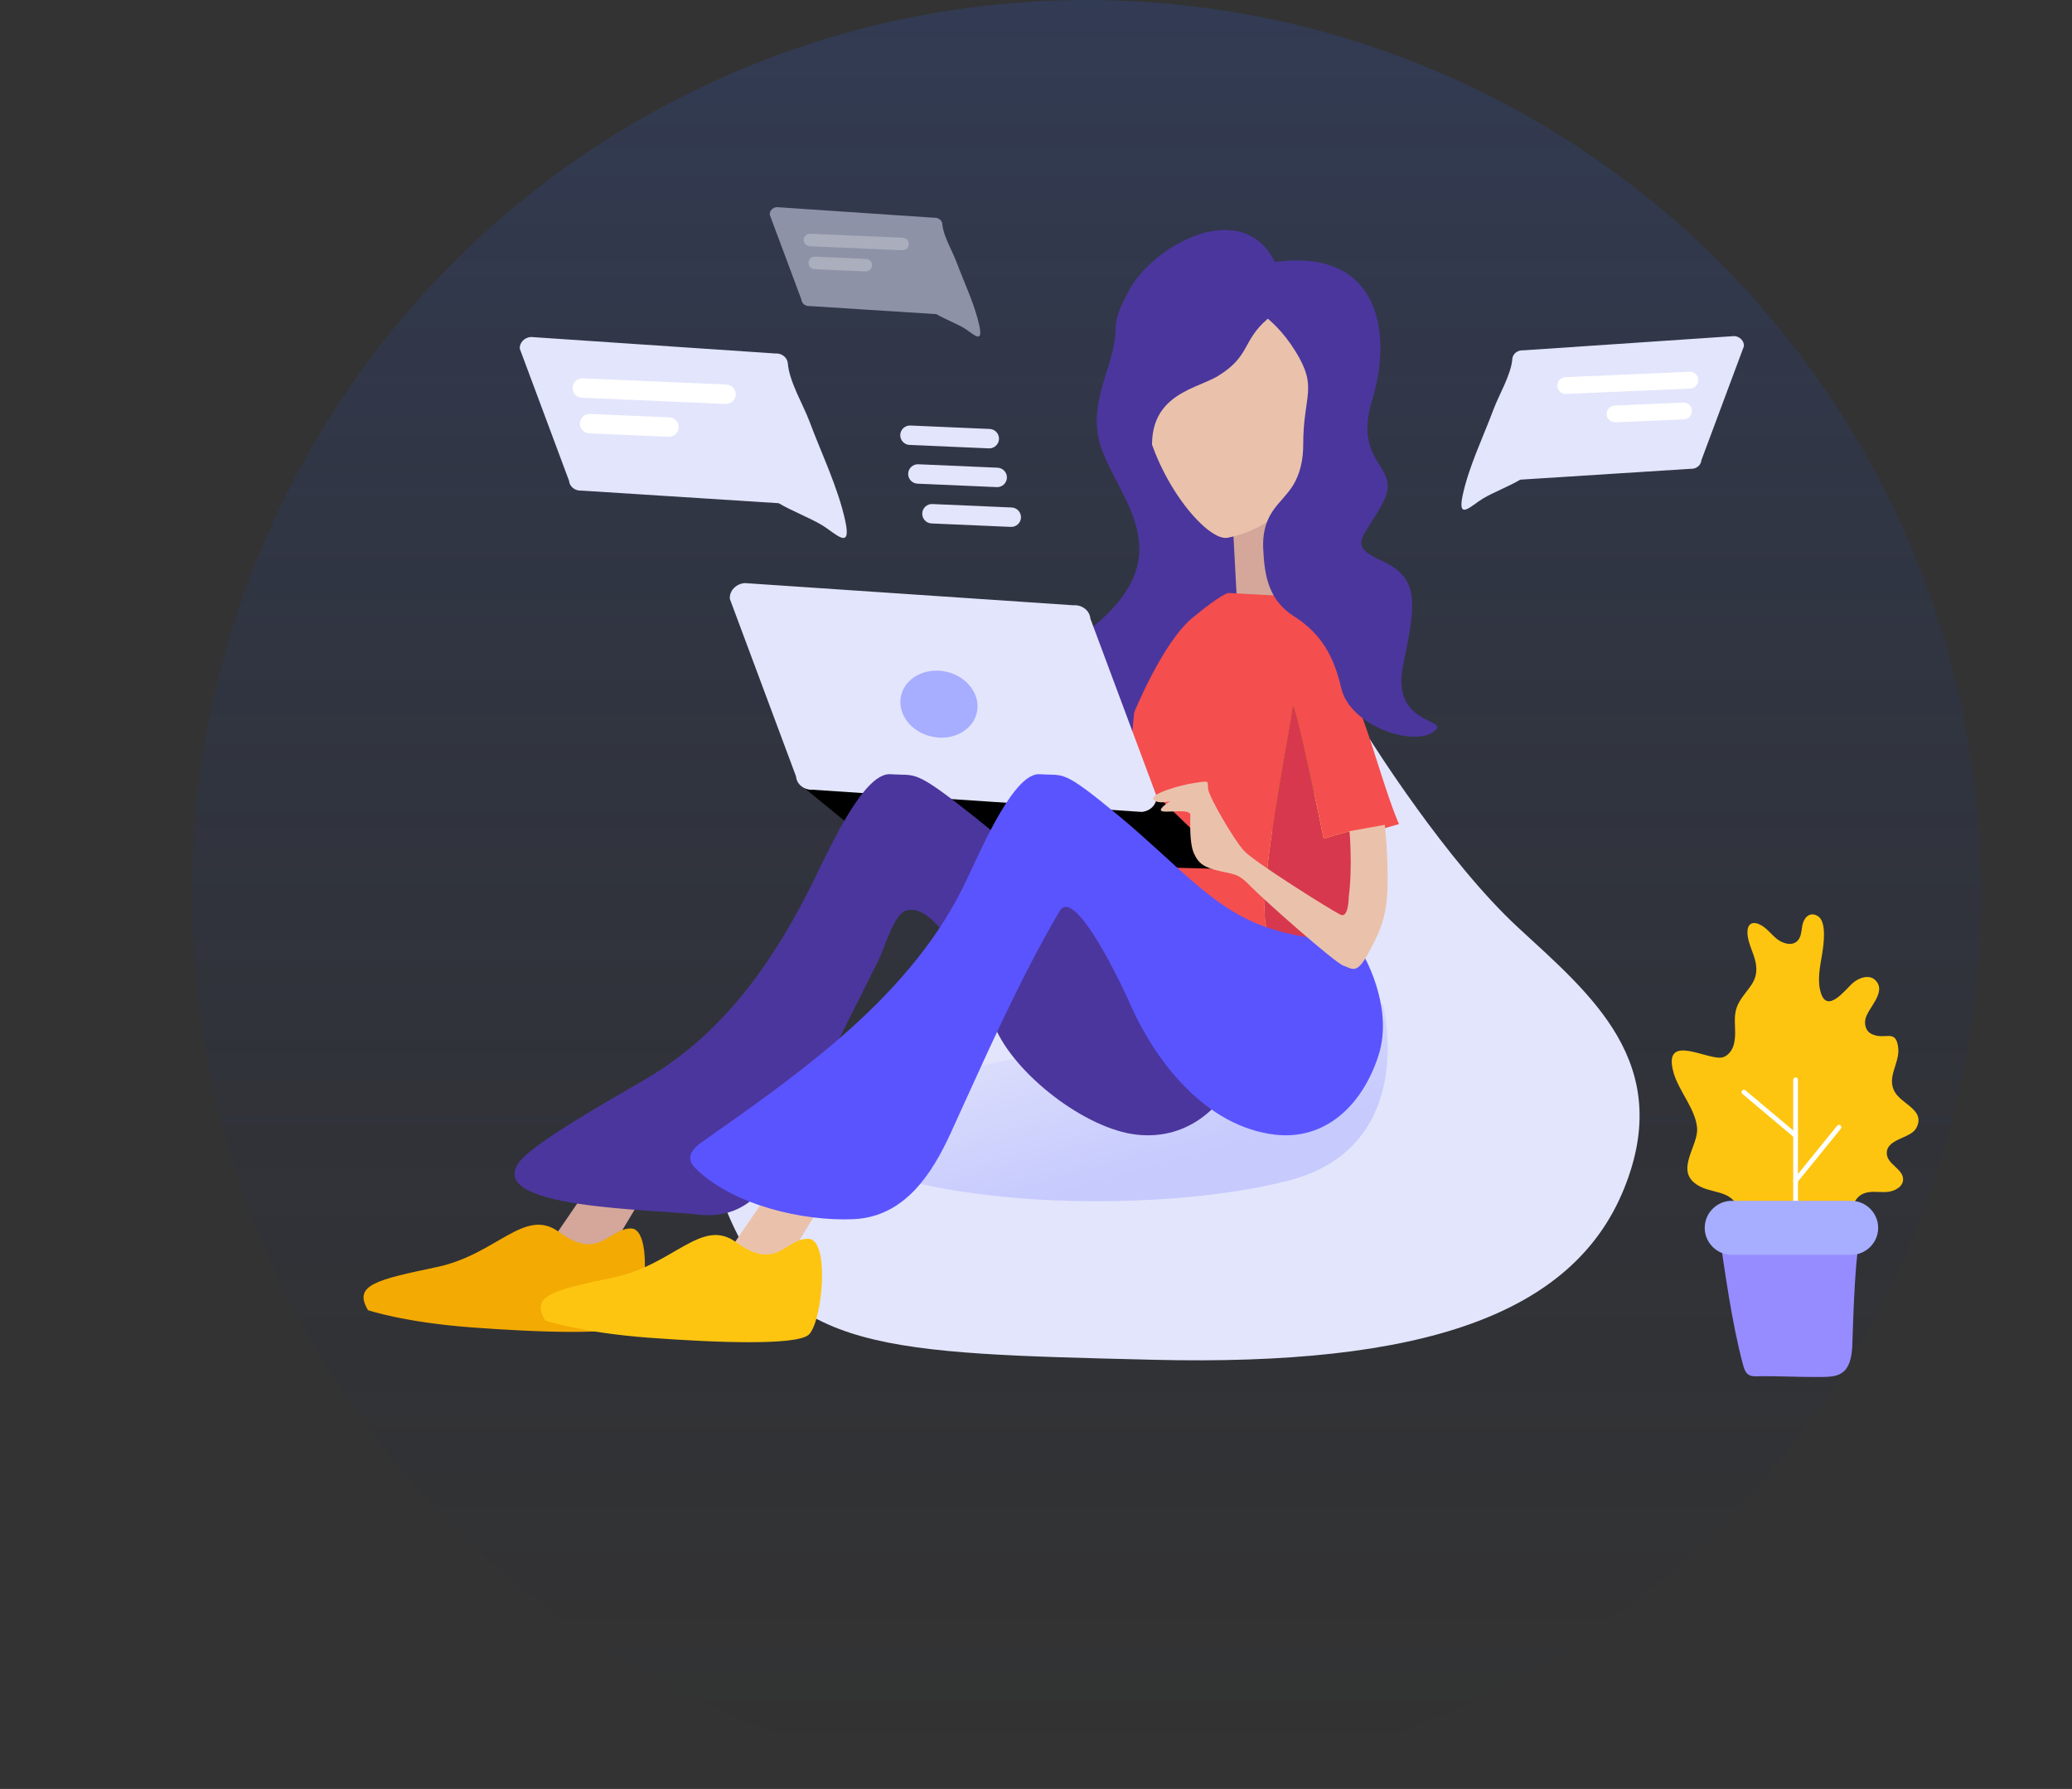 <svg width="799" height="690" viewBox="0 0 799 690" fill="none" xmlns="http://www.w3.org/2000/svg">
<rect x="0" y="0" width="799" height="690" fill="#333333" stroke="none"/>
<circle cx="419" cy="345" r="345" fill="url(#paint0_linear)" fill-opacity="0.31"/>
<path d="M528.279 285.148C528.279 285.148 557.516 331.986 585.457 357.791C613.398 383.595 645.922 410.03 626.225 458.574C606.528 507.118 548.474 526.998 444.66 524.461C340.846 521.924 304.191 521.372 281.423 469.89C258.655 418.408 334.43 406.863 386.191 391.211C437.951 375.559 528.279 285.148 528.279 285.148Z" fill="#E3E5FC"/>
<path opacity="0.49" d="M533.271 387.398C533.271 387.398 547.511 442.34 496.743 455.382C445.976 468.428 351.247 466.507 315.584 441.123C279.922 415.739 533.271 387.398 533.271 387.398Z" fill="url(#paint1_linear)"/>
<path d="M665.433 482.511C670.46 479.417 672.856 472.637 670.89 467.074C667.672 457.982 659.354 461.047 653.442 456.272C646.479 450.65 654.9 441.808 654.435 435.17C653.927 427.867 647.35 420.813 645.369 413.755C640.826 397.531 659.276 409.639 664.538 407.747C666.738 406.955 668.181 404.746 668.689 402.458C669.98 396.627 667.526 391.915 670.719 386.396C673.804 381.068 678.362 378.663 677.046 371.429C676.303 367.332 673.775 363.578 673.839 359.414C673.858 358.221 674.196 356.881 675.237 356.3C676.029 355.855 677.017 355.977 677.873 356.275C680.714 357.273 682.582 359.922 684.87 361.882C687.159 363.842 690.836 365.054 693.032 362.992C694.494 361.618 694.636 359.399 694.934 357.414C695.467 353.836 697.98 351.353 701.1 353.421C704.499 355.674 703.198 364.546 702.685 367.728C701.873 372.773 700.641 378.013 702.142 382.901C704.621 390.986 711.398 381.928 714.352 379.25C716.773 377.055 720.817 375.74 723.139 378.032C727.765 382.593 720.328 388.688 719.35 393.01C718.88 395.067 719.486 397.531 721.315 398.587C726.67 401.686 731.193 396.162 732.005 404.409C732.562 410.059 727.447 415.446 730.621 421.097C733.394 426.034 742.621 428.131 738.973 435.057C736.733 439.31 727.09 439.119 727.599 445.171C727.931 449.115 733.863 450.904 733.868 454.864C733.873 457.846 730.401 459.605 727.423 459.757C724.445 459.908 721.306 459.214 718.562 460.378C715.447 461.697 713.643 465.525 714.606 468.771C715.447 471.591 718.073 474.157 717.247 476.983C716.254 480.38 711.545 480.502 708.049 479.959C693.76 477.726 678.46 476.235 665.433 482.511Z" fill="#FDC510"/>
<path d="M692.416 481.103C691.907 481.103 691.501 480.693 691.501 480.189V416.463C691.501 415.959 691.912 415.549 692.416 415.549C692.924 415.549 693.33 415.959 693.33 416.463V480.184C693.33 480.693 692.924 481.103 692.416 481.103Z" fill="white"/>
<path d="M692.416 456.301C692.21 456.301 692.01 456.233 691.839 456.096C691.447 455.778 691.384 455.201 691.707 454.805L708.425 434.202C708.748 433.806 709.325 433.752 709.716 434.07C710.107 434.388 710.171 434.964 709.848 435.36L693.129 455.964C692.944 456.184 692.684 456.301 692.416 456.301Z" fill="white"/>
<path d="M692.416 438.899C692.205 438.899 691.995 438.831 691.824 438.684L671.897 421.923C671.511 421.595 671.462 421.018 671.785 420.632C672.112 420.246 672.689 420.197 673.076 420.52L693.002 437.281C693.389 437.609 693.438 438.186 693.115 438.572C692.934 438.792 692.675 438.899 692.416 438.899Z" fill="white"/>
<path d="M662.645 473.581C665.266 490.997 667.628 509.215 672.039 526.02C672.406 527.418 672.836 528.885 673.726 529.784C674.777 530.845 676.205 530.865 677.521 530.835C685.13 530.659 692.753 531.148 700.362 531.104C707.555 531.065 713.496 531.647 714.249 519.705C714.508 515.565 715.164 473.576 718.983 473.576C718.968 473.581 662.645 473.581 662.645 473.581Z" fill="#978CFF"/>
<path d="M713.839 483.987H667.79C662.064 483.987 657.374 479.305 657.374 473.576C657.374 467.852 662.059 463.164 667.79 463.164H713.839C719.565 463.164 724.254 467.847 724.254 473.576C724.254 479.305 719.565 483.987 713.839 483.987Z" fill="#A7ADFF"/>
<path d="M491.863 101.638C491.863 101.638 497.897 115.042 488.469 123.293C479.042 131.544 466.225 125.013 453.785 132.57C441.345 140.127 442.685 149.082 448.391 169.021C455.179 192.738 462.592 192.03 469.257 193.745C475.922 195.466 477.912 214.026 478.665 222.619C479.418 231.213 480.548 237.054 456.797 248.742C433.047 260.429 446.005 278.305 448.386 301.475C451.022 327.103 420.602 341.885 415.325 348.073C410.049 354.261 397.604 355.293 390.817 342.232C384.029 329.171 418.518 319.556 415.506 298.591C412.489 277.625 394.073 263.518 420.088 242.895C446.103 222.272 440.963 205.78 432.293 188.94C423.624 172.101 419.477 165.57 426.636 143.916C433.795 122.261 426.259 128.792 435.682 111.605C445.115 94.424 479.423 75.516 491.863 101.638Z" fill="#4B369D"/>
<path d="M475.457 203.365L477.35 238.653L504.983 249.304C504.983 249.304 488.367 225 491.183 203.36C494 181.725 475.457 203.365 475.457 203.365Z" fill="#D4A79A"/>
<path d="M539.496 317.84C539.496 317.84 537.663 314.482 532.166 297.237C526.67 279.991 524.685 273.578 517.051 256.89C509.418 240.202 493.536 229.776 493.536 229.776L473.687 228.705C473.687 228.705 471.242 228.857 459.795 238.32C448.342 247.783 437.35 274.8 437.35 274.8L432.465 328.525L466.822 353.861L491.105 362.61C489.936 361.051 488.993 359.399 488.406 357.649C484.337 345.561 497.971 278.613 498.43 272.659C498.89 266.705 510.425 323.486 510.425 323.486L520.416 320.587L527.271 342.422L531.56 320.128L539.496 317.84Z" fill="#F44E4E"/>
<path d="M528.655 346.841L527.267 342.422L525.051 353.939L528.655 346.841Z" fill="url(#paint2_linear)"/>
<path d="M510.416 323.486C510.416 323.486 498.88 266.705 498.421 272.659C497.961 278.613 484.328 345.561 488.396 357.649C488.983 359.399 489.927 361.051 491.095 362.61L516.078 371.609L525.052 353.934L527.267 342.418L520.411 320.582L510.416 323.486Z" fill="#FDC510"/>
<path d="M510.416 323.486C510.416 323.486 498.88 266.705 498.421 272.659C497.961 278.613 484.328 345.561 488.396 357.649C488.983 359.399 489.927 361.051 491.095 362.61L516.078 371.609L525.052 353.934L527.267 342.418L520.411 320.582L510.416 323.486Z" fill="#D7384E"/>
<path d="M307.961 302.135L448.235 308.9L475.457 335.257L344.435 331.957L307.961 302.135Z" fill="black"/>
<path d="M440.235 313.152L313.594 304.603C310.171 304.867 307.203 302.565 306.963 299.451L281.443 231.007C281.203 227.899 283.78 225.161 287.198 224.897L413.839 233.451C417.262 233.187 420.23 235.49 420.469 238.604L445.99 307.047C446.235 310.151 443.653 312.888 440.235 313.152Z" fill="#E3E5FC"/>
<path d="M376.702 274.768C378.206 267.848 372.879 260.817 364.804 259.062C356.728 257.307 348.962 261.494 347.457 268.414C345.953 275.334 351.279 282.366 359.355 284.12C367.431 285.875 375.197 281.688 376.702 274.768Z" fill="#A7ADFF"/>
<path d="M250.254 423.673L214.445 476.098L230.748 489.868L264.861 432.95C264.861 432.946 257.041 424.152 250.254 423.673Z" fill="#D4A79A"/>
<path d="M141.922 505.339C141.922 505.339 155.697 510.041 182.093 511.996C208.489 513.956 237.951 514.934 243.306 511.019C248.66 507.103 252.103 473.81 243.306 473.81C234.509 473.81 231.086 486.539 215.57 475.179C202.279 465.447 191.658 483.797 168.513 488.69C145.369 493.583 135.995 495.548 141.922 505.339Z" fill="#F3AA02"/>
<path d="M473.154 366.985C469.99 361.036 452.866 364.39 432.342 356.759C411.814 349.129 398.557 333.101 375.237 314.633C351.917 296.166 353.511 299.368 343.447 298.605C333.384 297.843 320.924 325.011 313.892 339.362C299.09 369.581 280.357 396.583 252.372 414.151C243.868 419.489 206.401 439.794 200.142 448.299C186.958 466.199 251.775 466.351 268.724 468.419C285.501 470.462 294.91 460.935 301.697 445.88C309.443 428.708 317.917 411.902 326.381 395.097C330.616 386.689 334.87 378.287 339.022 369.835C340.812 366.193 344.685 352.976 349.002 351.329C362.284 346.274 379.814 386.743 383.54 395.835C391.046 414.151 418.523 435.522 438.489 437.658C458.455 439.794 473.472 426.518 480.02 407.131C486.572 387.745 473.154 366.985 473.154 366.985Z" fill="#4B369D"/>
<path d="M318.562 427.647L282.753 480.072L299.056 493.842L333.169 436.925C333.164 436.92 325.35 428.126 318.562 427.647Z" fill="#EAC2AB"/>
<path d="M210.23 509.313C210.23 509.313 224.005 514.015 250.401 515.97C276.797 517.931 306.259 518.908 311.614 514.993C316.968 511.077 320.411 477.784 311.614 477.784C302.817 477.784 299.394 490.513 283.878 479.153C270.587 469.421 259.966 487.771 236.821 492.664C213.677 497.557 204.298 499.522 210.23 509.313Z" fill="#FDC510"/>
<path d="M524.988 366.985C521.966 361.036 505.594 364.39 485.975 356.759C466.357 349.129 453.682 333.101 431.389 314.633C409.095 296.166 410.621 299.368 401.002 298.605C391.384 297.843 379.472 325.011 372.753 339.362C352.083 383.507 309.545 413.134 270.831 440.39C268.425 442.082 265.726 444.433 266.225 447.331C266.479 448.808 267.535 450 268.616 451.041C282.978 464.899 309.883 471.132 329.218 470.227C348.685 469.318 359.252 453.08 366.606 437.022C379.76 408.295 392.611 378.692 408.592 351.426C414.597 341.191 433.736 382.515 435.398 386.362C445.31 409.336 464.988 434.652 491.858 437.658C510.944 439.794 525.296 426.518 531.56 407.131C537.814 387.745 524.988 366.985 524.988 366.985Z" fill="#5A54FF"/>
<path d="M450.768 128.249C450.768 128.249 436.01 139.13 441.883 163.571C447.756 188.011 466.02 208.884 473.389 207.412C493.765 203.345 500.91 188.95 507.976 176.598C516.641 161.449 499.438 124.495 499.438 124.495L483.188 115.736L450.768 128.249Z" fill="#EAC2AB"/>
<path d="M480.176 117.451C480.176 117.451 490.43 120.888 499.443 135.322C508.455 149.757 502.543 152.113 502.543 171.465C502.543 177.121 501.482 182.693 498.416 187.513C496.191 191.013 493.017 193.77 490.714 197.201C487.805 201.532 486.875 206.42 487.11 211.587C487.604 222.512 489.35 231.584 499.056 237.753C509.55 244.42 514.445 253.327 517.203 265.361C520.504 279.771 544.269 287.925 552.562 282.426C560.856 276.926 536.118 280.597 541.022 256.885C545.922 233.168 547.604 223.103 533.276 216.514C518.949 209.925 525.795 208.185 533.335 193.75C540.875 179.316 521.438 179.491 529.11 154.367C537.966 125.365 529.941 93.045 486.582 101.981C443.223 110.916 480.176 117.451 480.176 117.451Z" fill="#4B369D"/>
<path d="M469.619 145.05C482.059 137.488 479.046 131.539 488.474 123.293C497.897 115.042 491.868 101.638 491.868 101.638C479.428 75.516 445.12 94.419 435.692 111.605C426.264 128.792 433.809 122.261 426.645 143.916C421.707 158.839 422.147 166.582 425.736 175.469L446.015 183.676C437.804 152.538 460.259 150.735 469.619 145.05Z" fill="#4B369D"/>
<path d="M520.103 345.922C520.103 345.922 520.103 354.315 516.895 352.79C513.687 351.265 483.609 332.49 479.638 328.066C475.668 323.637 466.352 307.614 465.897 304.407C465.438 301.201 466.968 301.049 460.704 301.963C454.445 302.877 443.144 306.392 444.826 308.372C446.504 310.356 451.237 308.983 451.237 308.983C451.237 308.983 445.692 312.492 448.386 312.952C451.081 313.411 459.022 311.881 459.022 314.325C459.022 316.769 458.562 325.011 460.396 329.132C462.23 333.252 464.518 334.626 470.474 335.999C476.43 337.373 477.482 336.913 482.377 341.953C487.271 346.993 514.602 371.257 518.113 372.479C521.624 373.701 523.149 375.838 527.428 368.051C531.707 360.264 534.758 354.315 535.061 342.105C535.364 329.894 533.99 318.143 533.99 318.143L520.401 320.587C520.411 320.587 521.628 334.323 520.103 345.922Z" fill="#EAC2AB"/>
<path d="M564.063 190.876C566.499 179.721 571.936 168.601 575.927 157.891C578.049 152.201 582.709 144.527 583.183 138.431C583.34 136.432 585.247 134.951 587.442 135.122L668.782 129.628C670.978 129.799 672.636 131.554 672.479 133.553L656.088 177.512C655.931 179.511 654.024 180.992 651.829 180.821L586.23 185.01C582.21 187.449 575.834 189.888 571.809 192.318C567.345 195.011 561.829 201.112 564.063 190.876Z" fill="#E3E5FC"/>
<path d="M622.929 162.886L649.359 161.738C651.139 161.659 652.528 160.144 652.45 158.365C652.372 156.586 650.856 155.197 649.076 155.276L622.645 156.424C620.865 156.503 619.477 158.018 619.555 159.797C619.633 161.572 621.149 162.96 622.929 162.886Z" fill="white"/>
<path d="M603.922 151.942L651.804 149.864C653.584 149.786 654.973 148.271 654.895 146.492C654.816 144.712 653.301 143.324 651.521 143.402L603.638 145.48C601.858 145.558 600.469 147.073 600.548 148.853C600.626 150.627 602.142 152.02 603.922 151.942Z" fill="white"/>
<path d="M325.941 200.867C323.125 187.953 316.831 175.082 312.205 162.686C309.751 156.102 304.352 147.22 303.804 140.162C303.623 137.85 301.418 136.134 298.875 136.334L204.724 129.975C202.181 130.17 200.264 132.204 200.445 134.516L219.418 185.401C219.599 187.713 221.804 189.429 224.347 189.229L300.279 194.083C304.934 196.903 312.308 199.733 316.973 202.544C322.142 205.658 328.528 212.721 325.941 200.867Z" fill="#E3E5FC"/>
<path d="M257.804 168.469L227.213 167.139C225.154 167.051 223.545 165.292 223.633 163.234C223.721 161.176 225.482 159.568 227.54 159.656L258.132 160.985C260.191 161.073 261.799 162.833 261.711 164.891C261.619 166.949 259.863 168.557 257.804 168.469Z" fill="white"/>
<path d="M279.804 155.804L224.376 153.399C222.318 153.311 220.709 151.551 220.797 149.493C220.885 147.435 222.645 145.827 224.704 145.915L280.132 148.32C282.191 148.408 283.8 150.168 283.711 152.226C283.619 154.284 281.863 155.892 279.804 155.804Z" fill="white"/>
<g opacity="0.72">
<path opacity="0.72" d="M377.633 125.536C375.819 117.222 371.765 108.936 368.792 100.954C367.213 96.716 363.736 90.997 363.384 86.451C363.266 84.96 361.848 83.86 360.21 83.987L299.589 79.896C297.951 80.023 296.719 81.333 296.831 82.819L309.046 115.579C309.164 117.07 310.582 118.17 312.22 118.043L361.11 121.166C364.107 122.985 368.856 124.803 371.858 126.612C375.188 128.621 379.296 133.167 377.633 125.536Z" fill="#E3E5FC"/>
<g opacity="0.72">
<path opacity="0.72" d="M333.76 104.674L314.063 103.818C312.738 103.76 311.702 102.631 311.76 101.306C311.819 99.981 312.948 98.945 314.274 99.004L333.97 99.859C335.296 99.918 336.332 101.047 336.274 102.372C336.215 103.696 335.085 104.732 333.76 104.674Z" fill="white"/>
<path opacity="0.72" d="M347.927 96.52L312.24 94.971C310.914 94.912 309.878 93.783 309.936 92.459C309.995 91.134 311.125 90.097 312.45 90.156L348.137 91.706C349.462 91.764 350.499 92.894 350.44 94.218C350.381 95.543 349.252 96.579 347.927 96.52Z" fill="white"/>
</g>
</g>
<path d="M381.325 172.937L350.733 171.607C348.675 171.519 347.066 169.759 347.154 167.701C347.242 165.644 349.002 164.035 351.061 164.123L381.653 165.453C383.711 165.541 385.32 167.301 385.232 169.358C385.139 171.416 383.379 173.025 381.325 172.937Z" fill="#E3E5FC"/>
<path d="M384.376 187.879L353.785 186.55C351.726 186.462 350.117 184.702 350.205 182.644C350.293 180.586 352.054 178.978 354.112 179.066L384.704 180.396C386.763 180.484 388.372 182.243 388.284 184.301C388.191 186.359 386.435 187.972 384.376 187.879Z" fill="#E3E5FC"/>
<path d="M389.799 203.223L359.208 201.894C357.149 201.806 355.54 200.046 355.628 197.988C355.716 195.93 357.477 194.322 359.535 194.41L390.127 195.74C392.186 195.828 393.795 197.587 393.707 199.645C393.618 201.703 391.858 203.311 389.799 203.223Z" fill="#E3E5FC"/>
<defs>
<linearGradient id="paint0_linear" x1="419" y1="0" x2="419" y2="690" gradientUnits="userSpaceOnUse">
<stop stop-color="#324E9D"/>
<stop offset="1" stop-color="#121E42" stop-opacity="0"/>
</linearGradient>
<linearGradient id="paint1_linear" x1="434.41" y1="454.285" x2="412.439" y2="374.862" gradientUnits="userSpaceOnUse">
<stop stop-color="#A7ADFF"/>
<stop offset="1" stop-color="#E3E5FC"/>
</linearGradient>
<linearGradient id="paint2_linear" x1="526.279" y1="348.317" x2="495.695" y2="237.756" gradientUnits="userSpaceOnUse">
<stop stop-color="#A7ADFF"/>
<stop offset="1" stop-color="#E3E5FC"/>
</linearGradient>
</defs>
</svg>